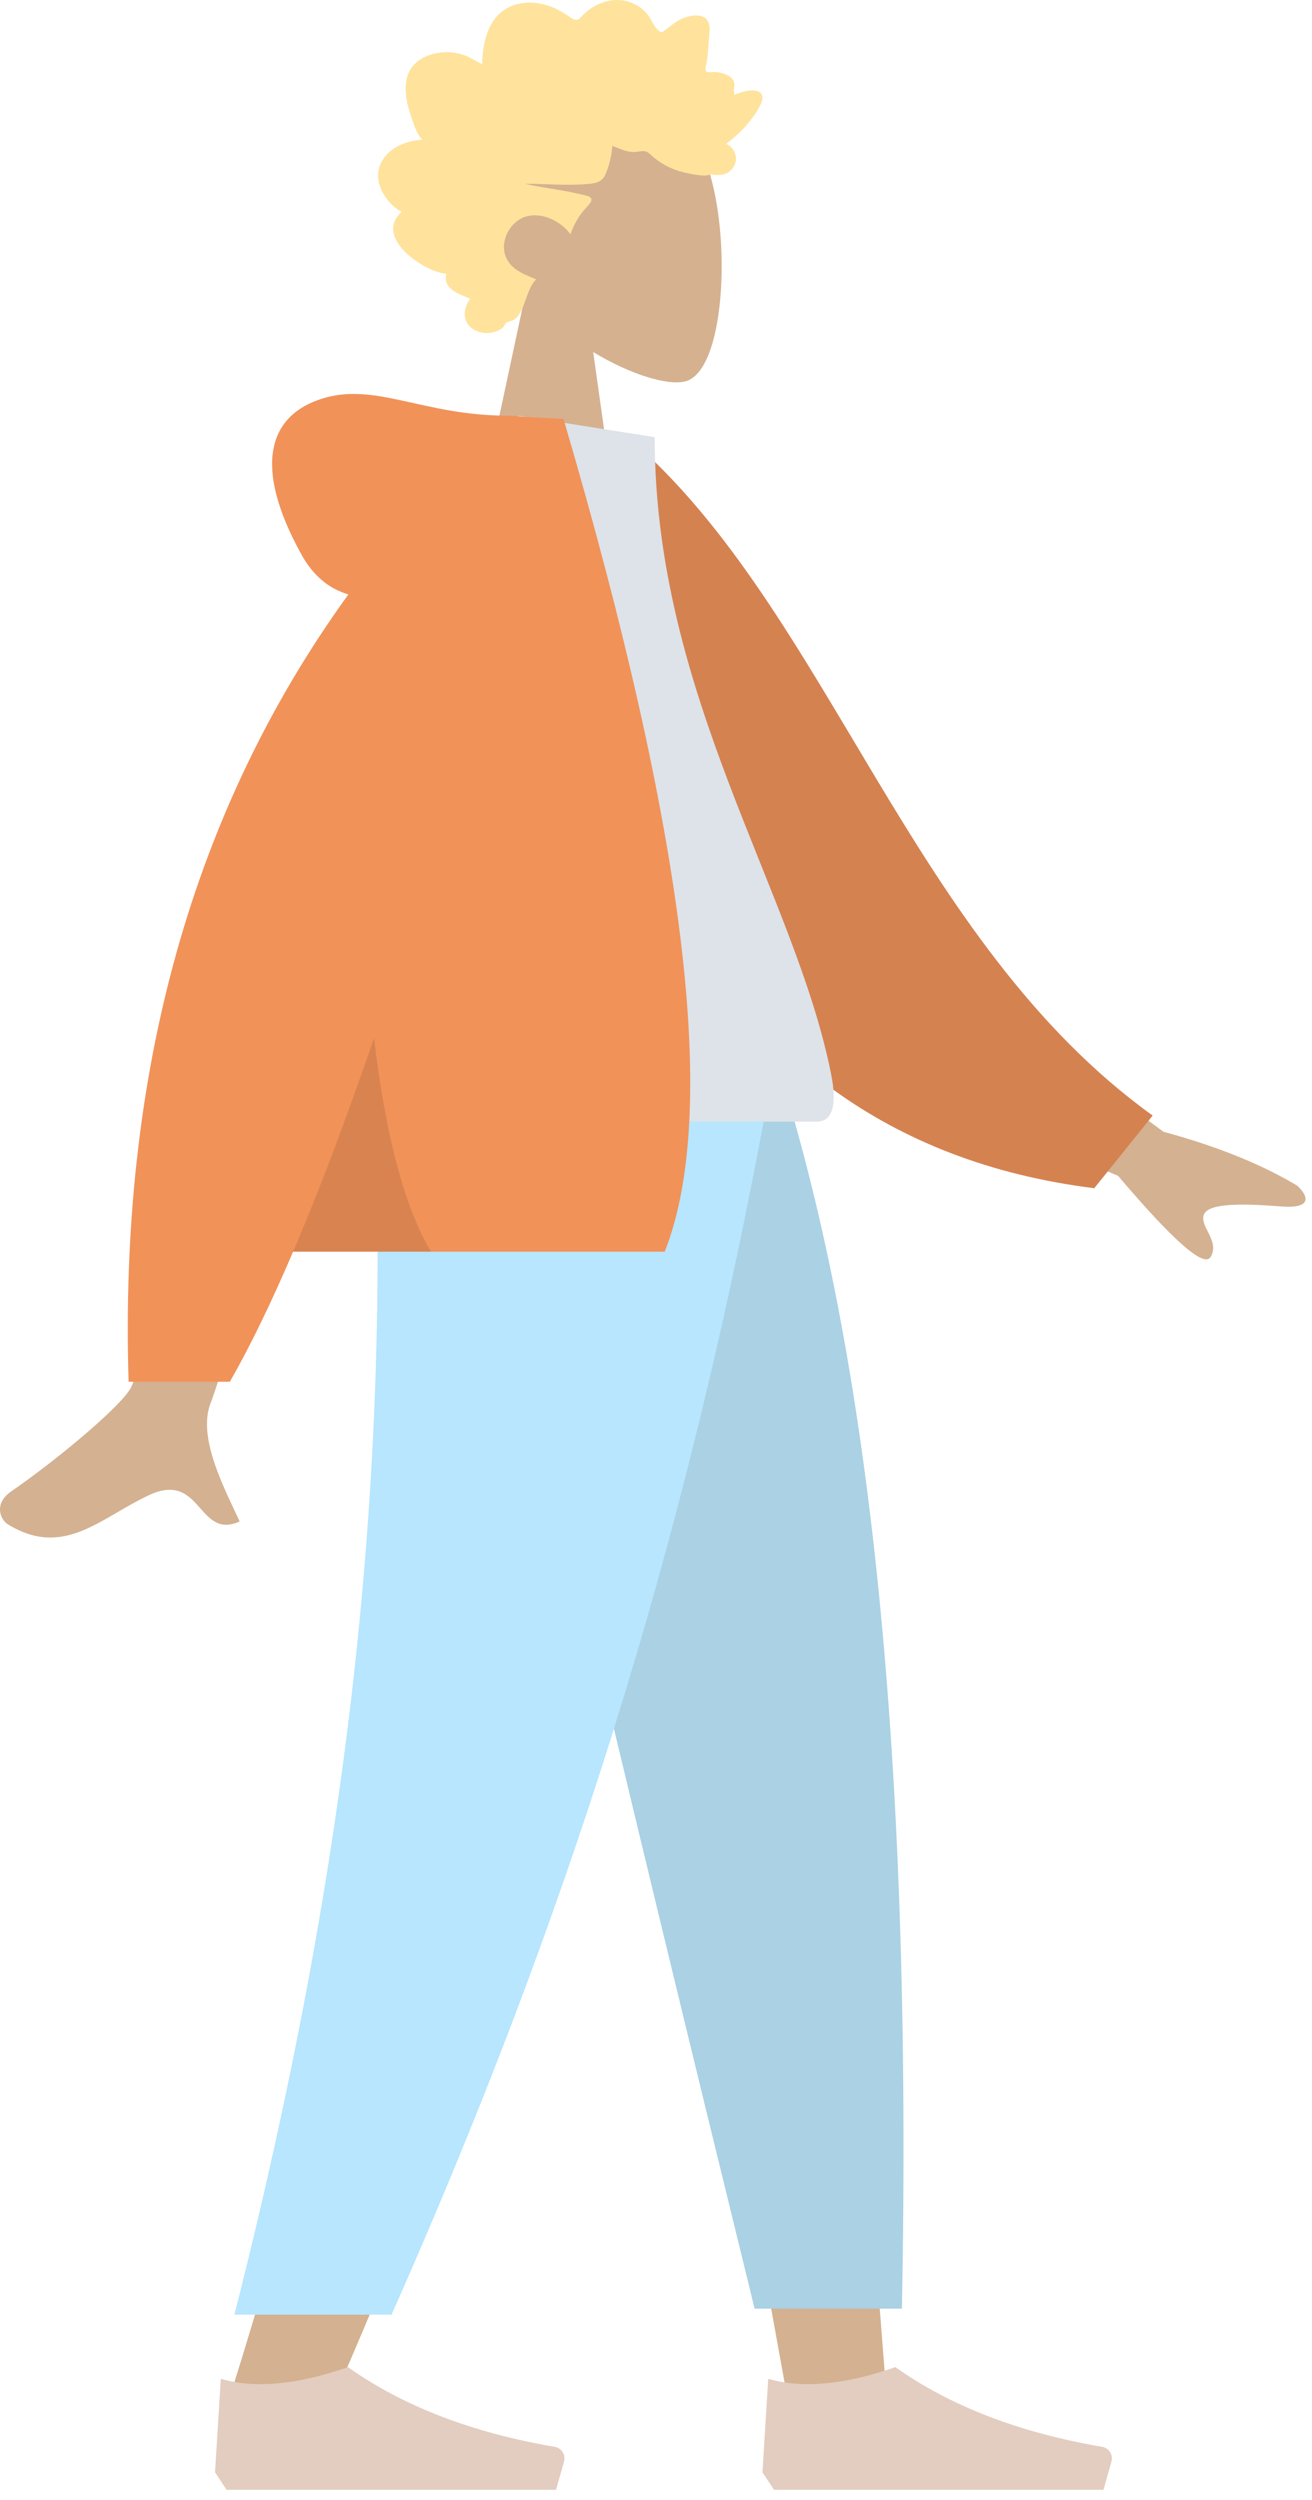 <svg width="84" height="160" viewBox="0 0 84 160" fill="none" xmlns="http://www.w3.org/2000/svg">
<path fill-rule="evenodd" clip-rule="evenodd" d="M30.173 69.969L43.831 117.176L50.256 152.621H56.704L50.267 69.969H30.173Z" fill="#D4B190"/>
<path fill-rule="evenodd" clip-rule="evenodd" d="M24.036 69.969C24.989 94.493 24.613 107.869 24.399 110.097C24.186 112.325 22.975 127.248 14.724 153.369H21.43C32.358 128.31 36.173 113.388 37.426 110.097C38.68 106.807 42.381 93.43 47.786 69.969H24.036Z" fill="#D4B190"/>
<path fill-rule="evenodd" clip-rule="evenodd" d="M29.88 69.969C33.433 86.213 39.578 112.143 48.314 147.759H57.745C58.442 111.203 55.479 87.143 50.347 69.969H29.88Z" fill="#AAD1E4"/>
<path fill-rule="evenodd" clip-rule="evenodd" d="M23.987 69.969C24.921 94.493 22.502 118.654 15.009 148.141H25.071C36.019 123.456 43.866 99.414 49.229 69.969H23.987Z" fill="#B7E6FE"/>
<path fill-rule="evenodd" clip-rule="evenodd" d="M13.767 158.23L14.137 152.247C16.303 152.882 19.017 152.633 22.278 151.499C25.784 153.99 30.197 155.69 35.519 156.601L35.519 156.601C35.925 156.671 36.198 157.057 36.128 157.464C36.124 157.491 36.118 157.517 36.111 157.543L35.599 159.352H22.278H14.507L13.767 158.23Z" fill="#E3CDC0"/>
<path fill-rule="evenodd" clip-rule="evenodd" d="M48.816 158.23L49.186 152.247C51.353 152.882 54.067 152.633 57.327 151.499C60.834 153.99 65.247 155.69 70.569 156.601L70.569 156.601C70.975 156.671 71.248 157.057 71.178 157.464C71.174 157.491 71.168 157.517 71.16 157.543L70.649 159.352H57.327H49.556L48.816 158.23Z" fill="#E3CDC0"/>
<path fill-rule="evenodd" clip-rule="evenodd" d="M33.626 18.883C31.907 16.86 30.745 14.381 30.939 11.603C31.499 3.6 42.607 5.36 44.767 9.4C46.928 13.439 46.671 23.686 43.879 24.408C42.765 24.696 40.393 23.991 37.978 22.531L39.494 33.285H30.545L33.626 18.883Z" fill="#D5B190"/>
<path fill-rule="evenodd" clip-rule="evenodd" d="M27.038 8.939C26.749 8.652 26.592 8.242 26.455 7.852C26.314 7.448 26.176 7.039 26.082 6.618C25.894 5.777 25.892 4.81 26.491 4.156C26.971 3.633 27.69 3.398 28.355 3.347C28.798 3.313 29.252 3.375 29.677 3.515C30.098 3.653 30.461 3.93 30.869 4.102C30.884 3.195 31.039 2.247 31.498 1.473C31.939 0.728 32.642 0.31 33.443 0.2C34.266 0.086 35.078 0.279 35.814 0.678C35.998 0.778 36.181 0.883 36.355 1.002C36.502 1.101 36.654 1.221 36.825 1.261C37.017 1.306 37.112 1.195 37.236 1.055C37.382 0.891 37.546 0.746 37.72 0.618C38.489 0.051 39.497 -0.182 40.388 0.158C40.798 0.315 41.197 0.58 41.476 0.947C41.724 1.273 41.901 1.791 42.243 2.019C42.389 2.115 42.492 1.987 42.624 1.893C42.823 1.751 43.012 1.594 43.213 1.456C43.496 1.261 43.802 1.116 44.13 1.04C44.609 0.929 45.272 0.955 45.409 1.585C45.461 1.822 45.421 2.075 45.405 2.313C45.382 2.641 45.358 2.968 45.33 3.295C45.308 3.543 45.281 3.783 45.234 4.027C45.209 4.157 45.131 4.399 45.187 4.529C45.256 4.692 45.577 4.599 45.714 4.605C45.984 4.616 46.256 4.664 46.506 4.78C46.699 4.87 46.903 5.002 46.985 5.224C47.035 5.361 47.022 5.502 46.998 5.643C46.97 5.812 47.002 5.901 47.023 6.072C47.387 5.892 48.645 5.494 48.803 6.147C48.856 6.364 48.736 6.61 48.645 6.793C48.484 7.114 48.273 7.408 48.058 7.689C47.609 8.273 47.073 8.777 46.496 9.209C47.172 9.51 47.348 10.399 46.763 10.929C46.505 11.163 46.157 11.215 45.831 11.2C45.712 11.194 45.54 11.148 45.446 11.169C45.395 11.18 45.341 11.223 45.271 11.228C44.811 11.26 44.292 11.149 43.843 11.046C43.041 10.864 42.283 10.483 41.663 9.903C41.504 9.754 41.373 9.669 41.159 9.671C40.972 9.673 40.788 9.724 40.601 9.729C40.105 9.742 39.659 9.499 39.199 9.337C39.17 9.961 38.993 10.647 38.739 11.208C38.532 11.665 38.099 11.732 37.673 11.772C36.313 11.9 34.948 11.757 33.586 11.759C34.904 12.058 36.267 12.181 37.574 12.533C38.164 12.692 37.713 13.091 37.461 13.368C37.045 13.824 36.736 14.389 36.521 14.984C35.876 14.14 34.736 13.585 33.726 13.844C32.61 14.13 31.824 15.644 32.538 16.732C32.952 17.364 33.7 17.608 34.323 17.879C33.837 18.386 33.719 19.134 33.427 19.764C33.283 20.075 33.081 20.426 32.758 20.534C32.639 20.574 32.499 20.578 32.405 20.675C32.288 20.796 32.261 20.931 32.112 21.035C31.518 21.449 30.59 21.417 30.063 20.877C29.587 20.388 29.711 19.614 30.108 19.118C29.475 18.854 28.322 18.513 28.574 17.524C27.202 17.433 23.871 15.201 25.712 13.571C24.702 12.998 23.774 11.598 24.423 10.364C24.923 9.414 26.085 8.989 27.038 8.939Z" fill="#FFE39C"/>
<path fill-rule="evenodd" clip-rule="evenodd" d="M61.887 63.152L74.491 72.435C77.91 73.361 80.766 74.512 83.06 75.889C83.602 76.384 84.256 77.387 82.009 77.213C79.762 77.04 77.391 76.959 77.081 77.728C76.771 78.497 78.131 79.416 77.504 80.453C77.086 81.145 75.112 79.411 71.582 75.252L59.101 70.06L61.887 63.152ZM13.492 63.472L21.75 63.505C16.651 80.014 13.899 88.773 13.492 89.783C12.578 92.056 14.513 95.517 15.34 97.377C12.645 98.587 12.932 94.108 9.533 95.694C6.43 97.142 4.07 99.766 0.485 97.547C0.044 97.274 -0.439 96.247 0.728 95.444C3.635 93.445 7.825 89.945 8.391 88.793C9.163 87.222 10.863 78.782 13.492 63.472Z" fill="#D4B190"/>
<path fill-rule="evenodd" clip-rule="evenodd" d="M36.958 28.719L40.375 28.131C53.053 39.115 58.26 60.218 73.799 71.397L70.059 76.047C43.101 72.699 36.419 46.959 36.958 28.719Z" fill="#D58251"/>
<path fill-rule="evenodd" clip-rule="evenodd" d="M22.064 71.787C35.764 71.787 45.842 71.787 52.297 71.787C53.678 71.787 53.418 69.787 53.218 68.777C50.913 57.125 41.916 44.564 41.916 27.977L33.195 26.605C25.982 38.241 23.488 52.567 22.064 71.787Z" fill="#DDE3E9"/>
<path fill-rule="evenodd" clip-rule="evenodd" d="M22.306 38.043C21.04 37.678 20.037 36.826 19.297 35.488C16.11 29.719 17.261 26.543 20.667 25.499C24.074 24.455 27.111 26.605 32.539 26.605C32.834 26.605 33.104 26.624 33.35 26.661L36.08 26.817C43.913 53.443 46.073 71.207 42.56 80.11H18.765C17.355 83.408 16.006 86.182 14.717 88.433H8.233C7.623 68.643 12.314 51.846 22.306 38.043Z" fill="#F19259"/>
<path fill-rule="evenodd" clip-rule="evenodd" d="M23.946 66.436C24.695 72.717 25.911 77.275 27.595 80.111H18.765C20.409 76.264 22.137 71.706 23.946 66.436V66.436Z" fill="black" fill-opacity="0.1"/>
</svg>

